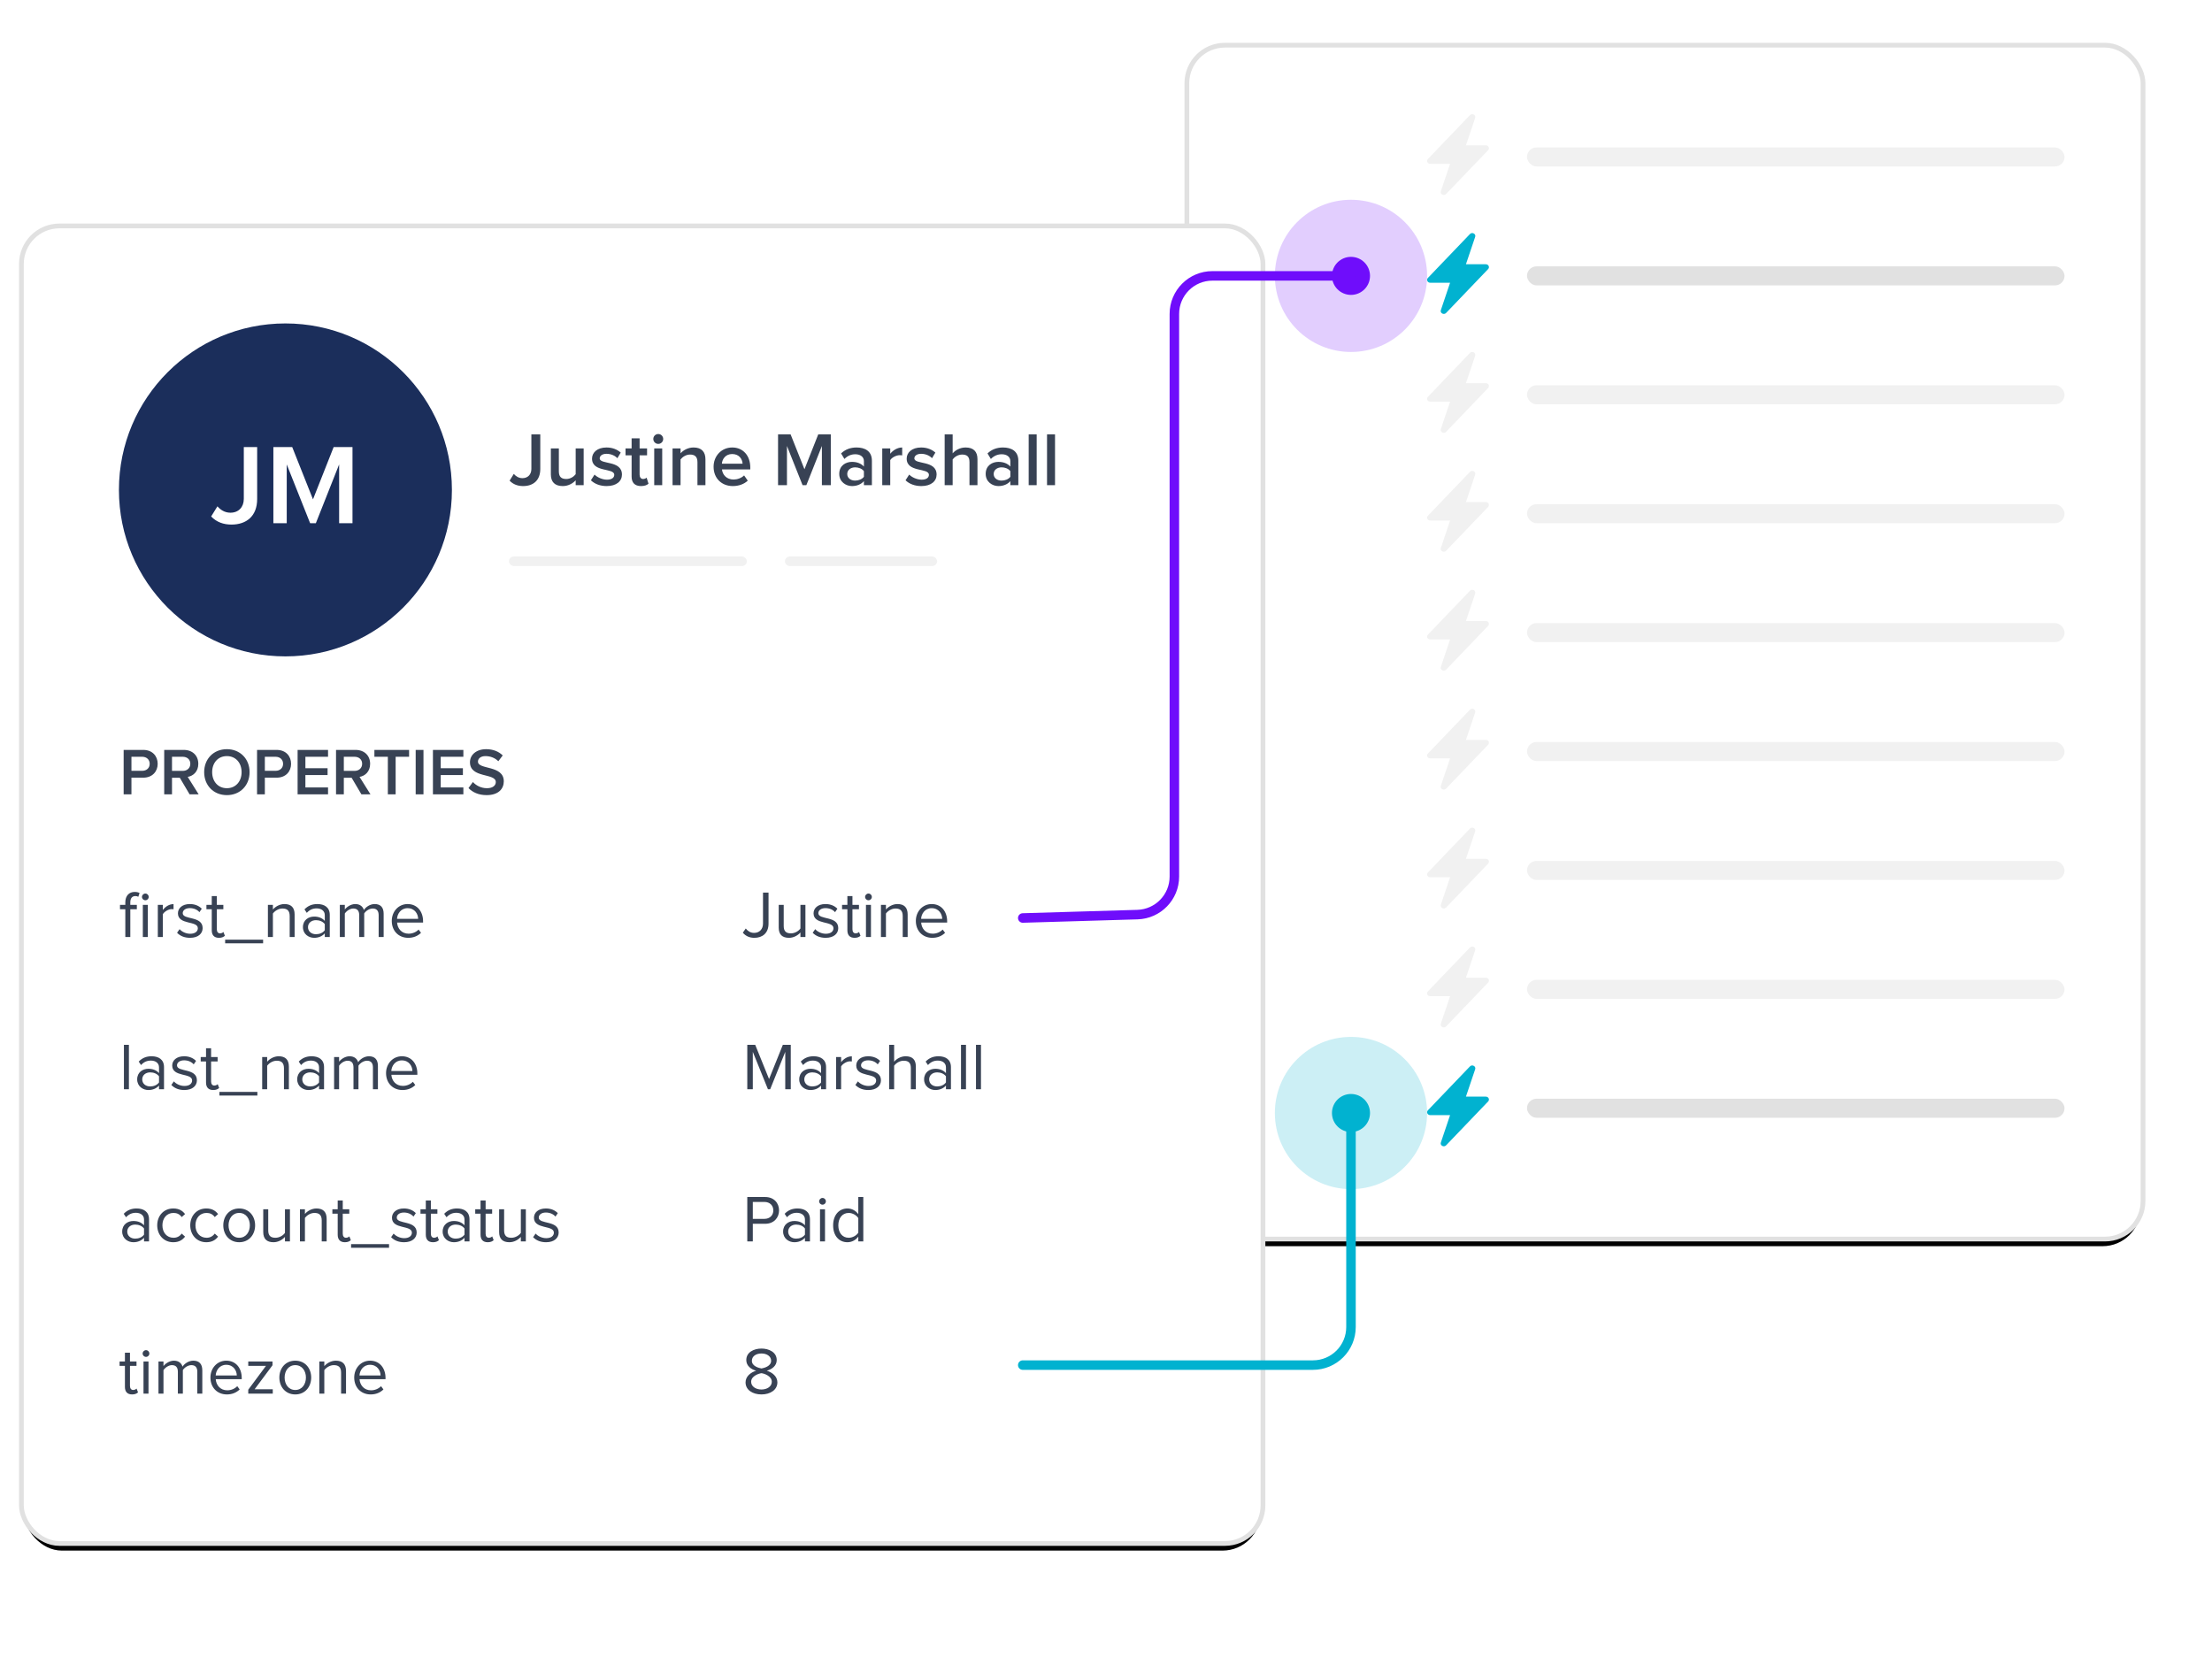 <svg xmlns="http://www.w3.org/2000/svg" xmlns:xlink="http://www.w3.org/1999/xlink" width="465" height="350" viewBox="0 0 465 350">
  <defs>
    <rect id="custom-attributes-b" width="200" height="250" x="0" y="0" rx="8"/>
    <filter id="custom-attributes-a" width="111%" height="108.8%" x="-5.5%" y="-3.6%" filterUnits="objectBoundingBox">
      <feMorphology in="SourceAlpha" operator="dilate" radius="1" result="shadowSpreadOuter1"/>
      <feOffset dy="2" in="shadowSpreadOuter1" result="shadowOffsetOuter1"/>
      <feGaussianBlur in="shadowOffsetOuter1" result="shadowBlurOuter1" stdDeviation="3"/>
      <feComposite in="shadowBlurOuter1" in2="SourceAlpha" operator="out" result="shadowBlurOuter1"/>
      <feColorMatrix in="shadowBlurOuter1" values="0 0 0 0 0.208   0 0 0 0 0.259   0 0 0 0 0.329  0 0 0 0.101 0"/>
    </filter>
    <rect id="custom-attributes-d" width="260" height="276" x="0" y="0" rx="8"/>
    <filter id="custom-attributes-c" width="108.5%" height="108%" x="-4.2%" y="-3.3%" filterUnits="objectBoundingBox">
      <feMorphology in="SourceAlpha" operator="dilate" radius="1" result="shadowSpreadOuter1"/>
      <feOffset dy="2" in="shadowSpreadOuter1" result="shadowOffsetOuter1"/>
      <feGaussianBlur in="shadowOffsetOuter1" result="shadowBlurOuter1" stdDeviation="3"/>
      <feComposite in="shadowBlurOuter1" in2="SourceAlpha" operator="out" result="shadowBlurOuter1"/>
      <feColorMatrix in="shadowBlurOuter1" values="0 0 0 0 0.208   0 0 0 0 0.259   0 0 0 0 0.329  0 0 0 0.101 0"/>
    </filter>
  </defs>
  <g fill="none" fill-rule="evenodd">
    <g transform="translate(250 10)">
      <use fill="#000" filter="url(#custom-attributes-a)" xlink:href="#custom-attributes-b"/>
      <rect width="201" height="251" x="-.5" y="-.5" fill="#FFF" stroke="#E1E1E1" rx="8"/>
      <g transform="translate(50 39)">
        <path fill="#01B2D0" fill-rule="nonzero" d="M12.833,7.57 C13.208,7.179 12.911,6.558 12.349,6.558 L8.164,6.558 L10.109,0.793 C10.319,0.17 9.472,-0.281 9.005,0.206 L0.167,9.43 C-0.208,9.821 0.089,10.442 0.651,10.442 L4.833,10.442 L2.891,16.207 C2.681,16.83 3.528,17.281 3.995,16.794 L12.833,7.57 Z"/>
        <rect width="113" height="4" x="21" y="7" fill="#E1E1E1" rx="2"/>
      </g>
      <g fill="#F1F1F1" transform="translate(50 64)">
        <path fill-rule="nonzero" d="M12.833,7.57 C13.208,7.179 12.911,6.558 12.349,6.558 L8.164,6.558 L10.109,0.793 C10.319,0.17 9.472,-0.281 9.005,0.206 L0.167,9.43 C-0.208,9.821 0.089,10.442 0.651,10.442 L4.833,10.442 L2.891,16.207 C2.681,16.83 3.528,17.281 3.995,16.794 L12.833,7.57 Z"/>
        <rect width="113" height="4" x="21" y="7" rx="2"/>
      </g>
      <g fill="#F1F1F1" transform="translate(50 14)">
        <path fill-rule="nonzero" d="M12.833,7.57 C13.208,7.179 12.911,6.558 12.349,6.558 L8.164,6.558 L10.109,0.793 C10.319,0.17 9.472,-0.281 9.005,0.206 L0.167,9.43 C-0.208,9.821 0.089,10.442 0.651,10.442 L4.833,10.442 L2.891,16.207 C2.681,16.83 3.528,17.281 3.995,16.794 L12.833,7.57 Z"/>
        <rect width="113" height="4" x="21" y="7" rx="2"/>
      </g>
      <g fill="#F1F1F1" transform="translate(50 89)">
        <path fill-rule="nonzero" d="M12.833,7.57 C13.208,7.179 12.911,6.558 12.349,6.558 L8.164,6.558 L10.109,0.793 C10.319,0.17 9.472,-0.281 9.005,0.206 L0.167,9.43 C-0.208,9.821 0.089,10.442 0.651,10.442 L4.833,10.442 L2.891,16.207 C2.681,16.83 3.528,17.281 3.995,16.794 L12.833,7.57 Z"/>
        <rect width="113" height="4" x="21" y="7" rx="2"/>
      </g>
      <g fill="#F1F1F1" transform="translate(50 114)">
        <path fill-rule="nonzero" d="M12.833,7.57 C13.208,7.179 12.911,6.558 12.349,6.558 L8.164,6.558 L10.109,0.793 C10.319,0.17 9.472,-0.281 9.005,0.206 L0.167,9.43 C-0.208,9.821 0.089,10.442 0.651,10.442 L4.833,10.442 L2.891,16.207 C2.681,16.83 3.528,17.281 3.995,16.794 L12.833,7.57 Z"/>
        <rect width="113" height="4" x="21" y="7" rx="2"/>
      </g>
      <g fill="#F1F1F1" transform="translate(50 139)">
        <path fill-rule="nonzero" d="M12.833,7.57 C13.208,7.179 12.911,6.558 12.349,6.558 L8.164,6.558 L10.109,0.793 C10.319,0.17 9.472,-0.281 9.005,0.206 L0.167,9.43 C-0.208,9.821 0.089,10.442 0.651,10.442 L4.833,10.442 L2.891,16.207 C2.681,16.83 3.528,17.281 3.995,16.794 L12.833,7.57 Z"/>
        <rect width="113" height="4" x="21" y="7" rx="2"/>
      </g>
      <g fill="#F1F1F1" transform="translate(50 164)">
        <path fill-rule="nonzero" d="M12.833,7.57 C13.208,7.179 12.911,6.558 12.349,6.558 L8.164,6.558 L10.109,0.793 C10.319,0.17 9.472,-0.281 9.005,0.206 L0.167,9.43 C-0.208,9.821 0.089,10.442 0.651,10.442 L4.833,10.442 L2.891,16.207 C2.681,16.83 3.528,17.281 3.995,16.794 L12.833,7.57 Z"/>
        <rect width="113" height="4" x="21" y="7" rx="2"/>
      </g>
      <g fill="#F1F1F1" transform="translate(50 189)">
        <path fill-rule="nonzero" d="M12.833,7.57 C13.208,7.179 12.911,6.558 12.349,6.558 L8.164,6.558 L10.109,0.793 C10.319,0.17 9.472,-0.281 9.005,0.206 L0.167,9.43 C-0.208,9.821 0.089,10.442 0.651,10.442 L4.833,10.442 L2.891,16.207 C2.681,16.83 3.528,17.281 3.995,16.794 L12.833,7.57 Z"/>
        <rect width="113" height="4" x="21" y="7" rx="2"/>
      </g>
      <g transform="translate(50 214)">
        <path fill="#01B2D0" fill-rule="nonzero" d="M12.833,7.57 C13.208,7.179 12.911,6.558 12.349,6.558 L8.164,6.558 L10.109,0.793 C10.319,0.17 9.472,-0.281 9.005,0.206 L0.167,9.43 C-0.208,9.821 0.089,10.442 0.651,10.442 L4.833,10.442 L2.891,16.207 C2.681,16.83 3.528,17.281 3.995,16.794 L12.833,7.57 Z"/>
        <rect width="113" height="4" x="21" y="7" fill="#E1E1E1" rx="2"/>
      </g>
    </g>
    <g transform="translate(5 48)">
      <use fill="#000" filter="url(#custom-attributes-c)" xlink:href="#custom-attributes-d"/>
      <rect width="261" height="277" x="-.5" y="-.5" fill="#FFF" stroke="#E1E1E1" rx="8"/>
      <g transform="translate(102 39)">
        <path fill="#384254" fill-rule="nonzero" d="M2.976,15.192 C5.04,15.192 6.576,14.04 6.576,11.608 L6.576,4.328 L4.704,4.328 L4.704,11.592 C4.704,12.744 3.968,13.528 2.832,13.528 C2.016,13.528 1.424,13.112 1.008,12.632 L0.128,14.056 C0.896,14.856 1.872,15.192 2.976,15.192 Z M11.296,15.192 C12.512,15.192 13.472,14.584 14.016,13.976 L14.016,15 L15.696,15 L15.696,7.272 L14.016,7.272 L14.016,12.696 C13.632,13.208 12.896,13.704 12.048,13.704 C11.088,13.704 10.48,13.32 10.48,12.12 L10.48,7.272 L8.8,7.272 L8.8,12.744 C8.8,14.312 9.632,15.192 11.296,15.192 Z M20.528,15.192 C22.608,15.192 23.744,14.152 23.744,12.776 C23.744,9.704 19.072,10.728 19.072,9.368 C19.072,8.824 19.616,8.408 20.496,8.408 C21.472,8.408 22.32,8.824 22.784,9.336 L23.488,8.152 C22.8,7.544 21.808,7.08 20.496,7.08 C18.544,7.08 17.456,8.152 17.456,9.416 C17.456,12.392 22.128,11.304 22.128,12.824 C22.128,13.432 21.6,13.848 20.592,13.848 C19.6,13.848 18.528,13.336 17.984,12.776 L17.216,13.976 C18.016,14.76 19.2,15.192 20.528,15.192 Z M27.76,15.192 C28.528,15.192 29.024,14.968 29.328,14.696 L28.928,13.416 C28.8,13.56 28.512,13.704 28.192,13.704 C27.712,13.704 27.456,13.304 27.456,12.776 L27.456,8.728 L29.024,8.728 L29.024,7.272 L27.456,7.272 L27.456,5.16 L25.776,5.16 L25.776,7.272 L24.496,7.272 L24.496,8.728 L25.776,8.728 L25.776,13.192 C25.776,14.488 26.448,15.192 27.76,15.192 Z M31.376,6.328 C31.952,6.328 32.416,5.864 32.416,5.288 C32.416,4.712 31.952,4.248 31.376,4.248 C30.8,4.248 30.336,4.712 30.336,5.288 C30.336,5.864 30.8,6.328 31.376,6.328 Z M32.208,15 L32.208,7.272 L30.528,7.272 L30.528,15 L32.208,15 Z M36.064,15 L36.064,9.592 C36.464,9.08 37.2,8.568 38.048,8.568 C38.992,8.568 39.616,8.952 39.616,10.168 L39.616,15 L41.296,15 L41.296,9.56 C41.296,7.976 40.464,7.08 38.8,7.08 C37.584,7.08 36.576,7.704 36.064,8.312 L36.064,7.272 L34.384,7.272 L34.384,15 L36.064,15 Z M47.056,15.192 C48.272,15.192 49.408,14.792 50.192,14.056 L49.424,12.952 C48.864,13.512 47.984,13.816 47.216,13.816 C45.76,13.816 44.896,12.84 44.768,11.688 L50.72,11.688 L50.72,11.272 C50.72,8.84 49.248,7.08 46.928,7.08 C44.64,7.08 43.008,8.888 43.008,11.128 C43.008,13.576 44.72,15.192 47.056,15.192 Z M49.104,10.488 L44.752,10.488 C44.816,9.56 45.488,8.456 46.912,8.456 C48.432,8.456 49.056,9.576 49.104,10.488 Z M58.432,15 L58.432,6.76 L61.712,15 L62.512,15 L65.776,6.76 L65.776,15 L67.648,15 L67.648,4.328 L65.008,4.328 L62.112,11.656 L59.2,4.328 L56.56,4.328 L56.56,15 L58.432,15 Z M72.096,15.192 C73.12,15.192 74.032,14.824 74.608,14.152 L74.608,15 L76.288,15 L76.288,9.864 C76.288,7.8 74.784,7.08 73.056,7.08 C71.824,7.08 70.704,7.464 69.808,8.328 L70.512,9.496 C71.168,8.824 71.936,8.504 72.8,8.504 C73.856,8.504 74.608,9.048 74.608,9.944 L74.608,11.096 C74.032,10.44 73.152,10.104 72.096,10.104 C70.832,10.104 69.424,10.84 69.424,12.632 C69.424,14.328 70.848,15.192 72.096,15.192 Z M72.768,14.04 C71.824,14.04 71.104,13.496 71.104,12.648 C71.104,11.816 71.824,11.256 72.768,11.256 C73.488,11.256 74.208,11.528 74.608,12.056 L74.608,13.24 C74.208,13.768 73.488,14.04 72.768,14.04 Z M80.144,15 L80.144,9.736 C80.48,9.176 81.424,8.696 82.144,8.696 C82.352,8.696 82.512,8.712 82.656,8.744 L82.656,7.08 C81.664,7.08 80.736,7.656 80.144,8.392 L80.144,7.272 L78.464,7.272 L78.464,15 L80.144,15 Z M86.672,15.192 C88.752,15.192 89.888,14.152 89.888,12.776 C89.888,9.704 85.216,10.728 85.216,9.368 C85.216,8.824 85.76,8.408 86.64,8.408 C87.616,8.408 88.464,8.824 88.928,9.336 L89.632,8.152 C88.944,7.544 87.952,7.08 86.64,7.08 C84.688,7.08 83.6,8.152 83.6,9.416 C83.6,12.392 88.272,11.304 88.272,12.824 C88.272,13.432 87.744,13.848 86.736,13.848 C85.744,13.848 84.672,13.336 84.128,12.776 L83.36,13.976 C84.16,14.76 85.344,15.192 86.672,15.192 Z M93.264,15 L93.264,9.592 C93.648,9.08 94.384,8.568 95.248,8.568 C96.192,8.568 96.8,8.92 96.8,10.136 L96.8,15 L98.48,15 L98.48,9.528 C98.48,7.944 97.648,7.08 95.984,7.08 C94.768,7.08 93.776,7.704 93.264,8.312 L93.264,4.328 L91.584,4.328 L91.584,15 L93.264,15 Z M102.88,15.192 C103.904,15.192 104.816,14.824 105.392,14.152 L105.392,15 L107.072,15 L107.072,9.864 C107.072,7.8 105.568,7.08 103.84,7.08 C102.608,7.08 101.488,7.464 100.592,8.328 L101.296,9.496 C101.952,8.824 102.72,8.504 103.584,8.504 C104.64,8.504 105.392,9.048 105.392,9.944 L105.392,11.096 C104.816,10.44 103.936,10.104 102.88,10.104 C101.616,10.104 100.208,10.84 100.208,12.632 C100.208,14.328 101.632,15.192 102.88,15.192 Z M103.552,14.04 C102.608,14.04 101.888,13.496 101.888,12.648 C101.888,11.816 102.608,11.256 103.552,11.256 C104.272,11.256 104.992,11.528 105.392,12.056 L105.392,13.24 C104.992,13.768 104.272,14.04 103.552,14.04 Z M110.928,15 L110.928,4.328 L109.248,4.328 L109.248,15 L110.928,15 Z M114.784,15 L114.784,4.328 L113.104,4.328 L113.104,15 L114.784,15 Z"/>
        <rect width="50" height="2" y="30" fill="#F1F1F1" rx="1"/>
        <rect width="32" height="2" x="58" y="30" fill="#F1F1F1" rx="1"/>
      </g>
      <path fill="#384254" fill-rule="nonzero" d="M22.394 149L22.394 143.162 23.766 143.162 23.766 142.238 22.394 142.238 22.394 141.72C22.394 140.852 22.772 140.39 23.472 140.39 23.724 140.39 23.906 140.446 24.074 140.544L24.34 139.746C24.06 139.592 23.71 139.522 23.304 139.522 22.142 139.522 21.344 140.32 21.344 141.72L21.344 142.238 20.224 142.238 20.224 143.162 21.344 143.162 21.344 149 22.394 149zM25.558 141.272C25.95 141.272 26.258 140.964 26.258 140.572 26.258 140.18 25.95 139.858 25.558 139.858 25.166 139.858 24.844 140.18 24.844 140.572 24.844 140.964 25.166 141.272 25.558 141.272zM26.076 149L26.076 142.238 25.026 142.238 25.026 149 26.076 149zM29.226 149L29.226 144.212C29.534 143.666 30.416 143.134 31.074 143.134 31.228 143.134 31.354 143.148 31.48 143.162L31.48 142.084C30.556 142.084 29.772 142.616 29.226 143.316L29.226 142.238 28.176 142.238 28.176 149 29.226 149zM34.952 149.168C36.688 149.168 37.598 148.258 37.598 147.124 37.598 144.492 33.412 145.458 33.412 143.988 33.412 143.386 33.986 142.924 34.91 142.924 35.792 142.924 36.52 143.288 36.926 143.778L37.416 143.05C36.884 142.504 36.072 142.07 34.91 142.07 33.3 142.07 32.404 142.952 32.404 144.016 32.404 146.522 36.59 145.514 36.59 147.152 36.59 147.824 36.016 148.314 34.98 148.314 34.056 148.314 33.202 147.866 32.754 147.348L32.222 148.104C32.908 148.818 33.832 149.168 34.952 149.168zM41.028 149.168C41.63 149.168 42.008 148.986 42.274 148.734L41.966 147.936C41.826 148.09 41.56 148.23 41.252 148.23 40.804 148.23 40.58 147.866 40.58 147.362L40.58 143.162 41.952 143.162 41.952 142.238 40.58 142.238 40.58 140.39 39.516 140.39 39.516 142.238 38.396 142.238 38.396 143.162 39.516 143.162 39.516 147.586C39.516 148.594 40.02 149.168 41.028 149.168zM50.31 150.33L50.31 149.56 42.33 149.56 42.33 150.33 50.31 150.33zM52.368 149L52.368 144.058C52.774 143.512 53.544 143.008 54.37 143.008 55.28 143.008 55.896 143.372 55.896 144.576L55.896 149 56.932 149 56.932 144.254C56.932 142.784 56.19 142.07 54.79 142.07 53.768 142.07 52.844 142.644 52.368 143.218L52.368 142.238 51.318 142.238 51.318 149 52.368 149zM61.034 149.168C61.944 149.168 62.728 148.846 63.274 148.23L63.274 149 64.324 149 64.324 144.352C64.324 142.714 63.148 142.07 61.706 142.07 60.6 142.07 59.732 142.434 59.004 143.19L59.494 143.918C60.096 143.26 60.754 142.98 61.566 142.98 62.546 142.98 63.274 143.498 63.274 144.394L63.274 145.612C62.728 144.996 61.958 144.702 61.034 144.702 59.886 144.702 58.682 145.402 58.682 146.928 58.682 148.398 59.9 149.168 61.034 149.168zM61.426 148.412C60.432 148.412 59.746 147.796 59.746 146.928 59.746 146.074 60.432 145.458 61.426 145.458 62.154 145.458 62.868 145.738 63.274 146.284L63.274 147.572C62.868 148.132 62.154 148.412 61.426 148.412zM67.488 149L67.488 144.058C67.852 143.512 68.58 143.008 69.266 143.008 70.162 143.008 70.512 143.554 70.512 144.408L70.512 149 71.562 149 71.562 144.044C71.912 143.498 72.654 143.008 73.354 143.008 74.236 143.008 74.6 143.554 74.6 144.408L74.6 149 75.65 149 75.65 144.114C75.65 142.756 74.992 142.07 73.76 142.07 72.78 142.07 71.87 142.714 71.492 143.33 71.296 142.63 70.708 142.07 69.686 142.07 68.678 142.07 67.782 142.784 67.488 143.218L67.488 142.238 66.438 142.238 66.438 149 67.488 149zM80.816 149.168C81.908 149.168 82.818 148.79 83.504 148.118L83 147.432C82.454 147.992 81.684 148.3 80.9 148.3 79.444 148.3 78.562 147.236 78.478 145.962L83.938 145.962 83.938 145.696C83.938 143.666 82.734 142.07 80.69 142.07 78.758 142.07 77.358 143.652 77.358 145.612 77.358 147.726 78.8 149.168 80.816 149.168zM82.902 145.178L78.464 145.178C78.52 144.156 79.234 142.938 80.676 142.938 82.216 142.938 82.888 144.184 82.902 145.178zM22.632 119L22.632 115.5 25.11 115.5C27.056 115.5 28.148 114.17 28.148 112.588 28.148 110.992 27.07 109.662 25.11 109.662L20.994 109.662 20.994 119 22.632 119zM24.886 114.058L22.632 114.058 22.632 111.104 24.886 111.104C25.81 111.104 26.468 111.692 26.468 112.588 26.468 113.47 25.81 114.058 24.886 114.058zM31.158 119L31.158 115.514 32.796 115.514 34.854 119 36.758 119 34.462 115.332C35.596 115.15 36.688 114.24 36.688 112.588 36.688 110.852 35.47 109.662 33.622 109.662L29.52 109.662 29.52 119 31.158 119zM33.412 114.072L31.158 114.072 31.158 111.104 33.412 111.104C34.336 111.104 35.008 111.678 35.008 112.574 35.008 113.484 34.336 114.072 33.412 114.072zM42.694 119.168C45.48 119.168 47.468 117.124 47.468 114.338 47.468 111.552 45.48 109.508 42.694 109.508 39.894 109.508 37.92 111.552 37.92 114.338 37.92 117.124 39.894 119.168 42.694 119.168zM42.694 117.712C40.804 117.712 39.6 116.256 39.6 114.338 39.6 112.406 40.804 110.964 42.694 110.964 44.57 110.964 45.788 112.406 45.788 114.338 45.788 116.256 44.57 117.712 42.694 117.712zM50.674 119L50.674 115.5 53.152 115.5C55.098 115.5 56.19 114.17 56.19 112.588 56.19 110.992 55.112 109.662 53.152 109.662L49.036 109.662 49.036 119 50.674 119zM52.928 114.058L50.674 114.058 50.674 111.104 52.928 111.104C53.852 111.104 54.51 111.692 54.51 112.588 54.51 113.47 53.852 114.058 52.928 114.058zM63.96 119L63.96 117.558 59.2 117.558 59.2 114.954 63.862 114.954 63.862 113.512 59.2 113.512 59.2 111.104 63.96 111.104 63.96 109.662 57.562 109.662 57.562 119 63.96 119zM67.278 119L67.278 115.514 68.916 115.514 70.974 119 72.878 119 70.582 115.332C71.716 115.15 72.808 114.24 72.808 112.588 72.808 110.852 71.59 109.662 69.742 109.662L65.64 109.662 65.64 119 67.278 119zM69.532 114.072L67.278 114.072 67.278 111.104 69.532 111.104C70.456 111.104 71.128 111.678 71.128 112.574 71.128 113.484 70.456 114.072 69.532 114.072zM78.17 119L78.17 111.104 80.998 111.104 80.998 109.662 73.704 109.662 73.704 111.104 76.532 111.104 76.532 119 78.17 119zM84.022 119L84.022 109.662 82.384 109.662 82.384 119 84.022 119zM92.408 119L92.408 117.558 87.648 117.558 87.648 114.954 92.31 114.954 92.31 113.512 87.648 113.512 87.648 111.104 92.408 111.104 92.408 109.662 86.01 109.662 86.01 119 92.408 119zM97.294 119.168C99.8 119.168 100.906 117.824 100.906 116.27 100.906 112.798 95.474 113.876 95.474 112.126 95.474 111.44 96.09 110.964 97.042 110.964 98.022 110.964 99.016 111.3 99.758 112.042L100.682 110.824C99.828 109.984 98.638 109.508 97.196 109.508 95.138 109.508 93.794 110.698 93.794 112.252 93.794 115.682 99.226 114.464 99.226 116.424 99.226 117.054 98.708 117.712 97.364 117.712 96.062 117.712 95.04 117.096 94.41 116.41L93.486 117.684C94.326 118.552 95.572 119.168 97.294 119.168zM22.1 181L22.1 171.662 21.05 171.662 21.05 181 22.1 181zM26.188 181.168C27.098 181.168 27.882 180.846 28.428 180.23L28.428 181 29.478 181 29.478 176.352C29.478 174.714 28.302 174.07 26.86 174.07 25.754 174.07 24.886 174.434 24.158 175.19L24.648 175.918C25.25 175.26 25.908 174.98 26.72 174.98 27.7 174.98 28.428 175.498 28.428 176.394L28.428 177.612C27.882 176.996 27.112 176.702 26.188 176.702 25.04 176.702 23.836 177.402 23.836 178.928 23.836 180.398 25.054 181.168 26.188 181.168zM26.58 180.412C25.586 180.412 24.9 179.796 24.9 178.928 24.9 178.074 25.586 177.458 26.58 177.458 27.308 177.458 28.022 177.738 28.428 178.284L28.428 179.572C28.022 180.132 27.308 180.412 26.58 180.412zM33.748 181.168C35.484 181.168 36.394 180.258 36.394 179.124 36.394 176.492 32.208 177.458 32.208 175.988 32.208 175.386 32.782 174.924 33.706 174.924 34.588 174.924 35.316 175.288 35.722 175.778L36.212 175.05C35.68 174.504 34.868 174.07 33.706 174.07 32.096 174.07 31.2 174.952 31.2 176.016 31.2 178.522 35.386 177.514 35.386 179.152 35.386 179.824 34.812 180.314 33.776 180.314 32.852 180.314 31.998 179.866 31.55 179.348L31.018 180.104C31.704 180.818 32.628 181.168 33.748 181.168zM39.824 181.168C40.426 181.168 40.804 180.986 41.07 180.734L40.762 179.936C40.622 180.09 40.356 180.23 40.048 180.23 39.6 180.23 39.376 179.866 39.376 179.362L39.376 175.162 40.748 175.162 40.748 174.238 39.376 174.238 39.376 172.39 38.312 172.39 38.312 174.238 37.192 174.238 37.192 175.162 38.312 175.162 38.312 179.586C38.312 180.594 38.816 181.168 39.824 181.168zM49.106 182.33L49.106 181.56 41.126 181.56 41.126 182.33 49.106 182.33zM51.164 181L51.164 176.058C51.57 175.512 52.34 175.008 53.166 175.008 54.076 175.008 54.692 175.372 54.692 176.576L54.692 181 55.728 181 55.728 176.254C55.728 174.784 54.986 174.07 53.586 174.07 52.564 174.07 51.64 174.644 51.164 175.218L51.164 174.238 50.114 174.238 50.114 181 51.164 181zM59.83 181.168C60.74 181.168 61.524 180.846 62.07 180.23L62.07 181 63.12 181 63.12 176.352C63.12 174.714 61.944 174.07 60.502 174.07 59.396 174.07 58.528 174.434 57.8 175.19L58.29 175.918C58.892 175.26 59.55 174.98 60.362 174.98 61.342 174.98 62.07 175.498 62.07 176.394L62.07 177.612C61.524 176.996 60.754 176.702 59.83 176.702 58.682 176.702 57.478 177.402 57.478 178.928 57.478 180.398 58.696 181.168 59.83 181.168zM60.222 180.412C59.228 180.412 58.542 179.796 58.542 178.928 58.542 178.074 59.228 177.458 60.222 177.458 60.95 177.458 61.664 177.738 62.07 178.284L62.07 179.572C61.664 180.132 60.95 180.412 60.222 180.412zM66.284 181L66.284 176.058C66.648 175.512 67.376 175.008 68.062 175.008 68.958 175.008 69.308 175.554 69.308 176.408L69.308 181 70.358 181 70.358 176.044C70.708 175.498 71.45 175.008 72.15 175.008 73.032 175.008 73.396 175.554 73.396 176.408L73.396 181 74.446 181 74.446 176.114C74.446 174.756 73.788 174.07 72.556 174.07 71.576 174.07 70.666 174.714 70.288 175.33 70.092 174.63 69.504 174.07 68.482 174.07 67.474 174.07 66.578 174.784 66.284 175.218L66.284 174.238 65.234 174.238 65.234 181 66.284 181zM79.612 181.168C80.704 181.168 81.614 180.79 82.3 180.118L81.796 179.432C81.25 179.992 80.48 180.3 79.696 180.3 78.24 180.3 77.358 179.236 77.274 177.962L82.734 177.962 82.734 177.696C82.734 175.666 81.53 174.07 79.486 174.07 77.554 174.07 76.154 175.652 76.154 177.612 76.154 179.726 77.596 181.168 79.612 181.168zM81.698 177.178L77.26 177.178C77.316 176.156 78.03 174.938 79.472 174.938 81.012 174.938 81.684 176.184 81.698 177.178zM23.038 213.168C23.948 213.168 24.732 212.846 25.278 212.23L25.278 213 26.328 213 26.328 208.352C26.328 206.714 25.152 206.07 23.71 206.07 22.604 206.07 21.736 206.434 21.008 207.19L21.498 207.918C22.1 207.26 22.758 206.98 23.57 206.98 24.55 206.98 25.278 207.498 25.278 208.394L25.278 209.612C24.732 208.996 23.962 208.702 23.038 208.702 21.89 208.702 20.686 209.402 20.686 210.928 20.686 212.398 21.904 213.168 23.038 213.168zM23.43 212.412C22.436 212.412 21.75 211.796 21.75 210.928 21.75 210.074 22.436 209.458 23.43 209.458 24.158 209.458 24.872 209.738 25.278 210.284L25.278 211.572C24.872 212.132 24.158 212.412 23.43 212.412zM31.424 213.168C32.656 213.168 33.384 212.664 33.902 211.992L33.202 211.348C32.754 211.95 32.18 212.23 31.48 212.23 30.052 212.23 29.142 211.11 29.142 209.612 29.142 208.114 30.052 207.008 31.48 207.008 32.18 207.008 32.754 207.26 33.202 207.876L33.902 207.246C33.384 206.574 32.656 206.07 31.424 206.07 29.408 206.07 28.05 207.61 28.05 209.612 28.05 211.614 29.408 213.168 31.424 213.168zM38.368 213.168C39.6 213.168 40.328 212.664 40.846 211.992L40.146 211.348C39.698 211.95 39.124 212.23 38.424 212.23 36.996 212.23 36.086 211.11 36.086 209.612 36.086 208.114 36.996 207.008 38.424 207.008 39.124 207.008 39.698 207.26 40.146 207.876L40.846 207.246C40.328 206.574 39.6 206.07 38.368 206.07 36.352 206.07 34.994 207.61 34.994 209.612 34.994 211.614 36.352 213.168 38.368 213.168zM45.284 213.168C47.342 213.168 48.63 211.572 48.63 209.612 48.63 207.652 47.342 206.07 45.284 206.07 43.226 206.07 41.938 207.652 41.938 209.612 41.938 211.572 43.226 213.168 45.284 213.168zM45.284 212.23C43.842 212.23 43.044 210.998 43.044 209.612 43.044 208.24 43.842 207.008 45.284 207.008 46.726 207.008 47.524 208.24 47.524 209.612 47.524 210.998 46.726 212.23 45.284 212.23zM52.494 213.168C53.502 213.168 54.384 212.636 54.902 212.048L54.902 213 55.952 213 55.952 206.238 54.902 206.238 54.902 211.208C54.51 211.754 53.726 212.23 52.914 212.23 51.99 212.23 51.388 211.88 51.388 210.69L51.388 206.238 50.338 206.238 50.338 211.012C50.338 212.468 51.08 213.168 52.494 213.168zM59.102 213L59.102 208.058C59.508 207.512 60.278 207.008 61.104 207.008 62.014 207.008 62.63 207.372 62.63 208.576L62.63 213 63.666 213 63.666 208.254C63.666 206.784 62.924 206.07 61.524 206.07 60.502 206.07 59.578 206.644 59.102 207.218L59.102 206.238 58.052 206.238 58.052 213 59.102 213zM67.502 213.168C68.104 213.168 68.482 212.986 68.748 212.734L68.44 211.936C68.3 212.09 68.034 212.23 67.726 212.23 67.278 212.23 67.054 211.866 67.054 211.362L67.054 207.162 68.426 207.162 68.426 206.238 67.054 206.238 67.054 204.39 65.99 204.39 65.99 206.238 64.87 206.238 64.87 207.162 65.99 207.162 65.99 211.586C65.99 212.594 66.494 213.168 67.502 213.168zM76.784 214.33L76.784 213.56 68.804 213.56 68.804 214.33 76.784 214.33zM79.948 213.168C81.684 213.168 82.594 212.258 82.594 211.124 82.594 208.492 78.408 209.458 78.408 207.988 78.408 207.386 78.982 206.924 79.906 206.924 80.788 206.924 81.516 207.288 81.922 207.778L82.412 207.05C81.88 206.504 81.068 206.07 79.906 206.07 78.296 206.07 77.4 206.952 77.4 208.016 77.4 210.522 81.586 209.514 81.586 211.152 81.586 211.824 81.012 212.314 79.976 212.314 79.052 212.314 78.198 211.866 77.75 211.348L77.218 212.104C77.904 212.818 78.828 213.168 79.948 213.168zM86.024 213.168C86.626 213.168 87.004 212.986 87.27 212.734L86.962 211.936C86.822 212.09 86.556 212.23 86.248 212.23 85.8 212.23 85.576 211.866 85.576 211.362L85.576 207.162 86.948 207.162 86.948 206.238 85.576 206.238 85.576 204.39 84.512 204.39 84.512 206.238 83.392 206.238 83.392 207.162 84.512 207.162 84.512 211.586C84.512 212.594 85.016 213.168 86.024 213.168zM90.406 213.168C91.316 213.168 92.1 212.846 92.646 212.23L92.646 213 93.696 213 93.696 208.352C93.696 206.714 92.52 206.07 91.078 206.07 89.972 206.07 89.104 206.434 88.376 207.19L88.866 207.918C89.468 207.26 90.126 206.98 90.938 206.98 91.918 206.98 92.646 207.498 92.646 208.394L92.646 209.612C92.1 208.996 91.33 208.702 90.406 208.702 89.258 208.702 88.054 209.402 88.054 210.928 88.054 212.398 89.272 213.168 90.406 213.168zM90.798 212.412C89.804 212.412 89.118 211.796 89.118 210.928 89.118 210.074 89.804 209.458 90.798 209.458 91.526 209.458 92.24 209.738 92.646 210.284L92.646 211.572C92.24 212.132 91.526 212.412 90.798 212.412zM97.532 213.168C98.134 213.168 98.512 212.986 98.778 212.734L98.47 211.936C98.33 212.09 98.064 212.23 97.756 212.23 97.308 212.23 97.084 211.866 97.084 211.362L97.084 207.162 98.456 207.162 98.456 206.238 97.084 206.238 97.084 204.39 96.02 204.39 96.02 206.238 94.9 206.238 94.9 207.162 96.02 207.162 96.02 211.586C96.02 212.594 96.524 213.168 97.532 213.168zM102.082 213.168C103.09 213.168 103.972 212.636 104.49 212.048L104.49 213 105.54 213 105.54 206.238 104.49 206.238 104.49 211.208C104.098 211.754 103.314 212.23 102.502 212.23 101.578 212.23 100.976 211.88 100.976 210.69L100.976 206.238 99.926 206.238 99.926 211.012C99.926 212.468 100.668 213.168 102.082 213.168zM109.796 213.168C111.532 213.168 112.442 212.258 112.442 211.124 112.442 208.492 108.256 209.458 108.256 207.988 108.256 207.386 108.83 206.924 109.754 206.924 110.636 206.924 111.364 207.288 111.77 207.778L112.26 207.05C111.728 206.504 110.916 206.07 109.754 206.07 108.144 206.07 107.248 206.952 107.248 208.016 107.248 210.522 111.434 209.514 111.434 211.152 111.434 211.824 110.86 212.314 109.824 212.314 108.9 212.314 108.046 211.866 107.598 211.348L107.066 212.104C107.752 212.818 108.676 213.168 109.796 213.168zM22.772 245.168C23.374 245.168 23.752 244.986 24.018 244.734L23.71 243.936C23.57 244.09 23.304 244.23 22.996 244.23 22.548 244.23 22.324 243.866 22.324 243.362L22.324 239.162 23.696 239.162 23.696 238.238 22.324 238.238 22.324 236.39 21.26 236.39 21.26 238.238 20.14 238.238 20.14 239.162 21.26 239.162 21.26 243.586C21.26 244.594 21.764 245.168 22.772 245.168zM25.698 237.272C26.09 237.272 26.398 236.964 26.398 236.572 26.398 236.18 26.09 235.858 25.698 235.858 25.306 235.858 24.984 236.18 24.984 236.572 24.984 236.964 25.306 237.272 25.698 237.272zM26.216 245L26.216 238.238 25.166 238.238 25.166 245 26.216 245zM29.366 245L29.366 240.058C29.73 239.512 30.458 239.008 31.144 239.008 32.04 239.008 32.39 239.554 32.39 240.408L32.39 245 33.44 245 33.44 240.044C33.79 239.498 34.532 239.008 35.232 239.008 36.114 239.008 36.478 239.554 36.478 240.408L36.478 245 37.528 245 37.528 240.114C37.528 238.756 36.87 238.07 35.638 238.07 34.658 238.07 33.748 238.714 33.37 239.33 33.174 238.63 32.586 238.07 31.564 238.07 30.556 238.07 29.66 238.784 29.366 239.218L29.366 238.238 28.316 238.238 28.316 245 29.366 245zM42.694 245.168C43.786 245.168 44.696 244.79 45.382 244.118L44.878 243.432C44.332 243.992 43.562 244.3 42.778 244.3 41.322 244.3 40.44 243.236 40.356 241.962L45.816 241.962 45.816 241.696C45.816 239.666 44.612 238.07 42.568 238.07 40.636 238.07 39.236 239.652 39.236 241.612 39.236 243.726 40.678 245.168 42.694 245.168zM44.78 241.178L40.342 241.178C40.398 240.156 41.112 238.938 42.554 238.938 44.094 238.938 44.766 240.184 44.78 241.178zM52.34 245L52.34 244.076 48.532 244.076 52.284 239.036 52.284 238.238 47.188 238.238 47.188 239.162 50.912 239.162 47.188 244.174 47.188 245 52.34 245zM57.072 245.168C59.13 245.168 60.418 243.572 60.418 241.612 60.418 239.652 59.13 238.07 57.072 238.07 55.014 238.07 53.726 239.652 53.726 241.612 53.726 243.572 55.014 245.168 57.072 245.168zM57.072 244.23C55.63 244.23 54.832 242.998 54.832 241.612 54.832 240.24 55.63 239.008 57.072 239.008 58.514 239.008 59.312 240.24 59.312 241.612 59.312 242.998 58.514 244.23 57.072 244.23zM63.176 245L63.176 240.058C63.582 239.512 64.352 239.008 65.178 239.008 66.088 239.008 66.704 239.372 66.704 240.576L66.704 245 67.74 245 67.74 240.254C67.74 238.784 66.998 238.07 65.598 238.07 64.576 238.07 63.652 238.644 63.176 239.218L63.176 238.238 62.126 238.238 62.126 245 63.176 245zM72.92 245.168C74.012 245.168 74.922 244.79 75.608 244.118L75.104 243.432C74.558 243.992 73.788 244.3 73.004 244.3 71.548 244.3 70.666 243.236 70.582 241.962L76.042 241.962 76.042 241.696C76.042 239.666 74.838 238.07 72.794 238.07 70.862 238.07 69.462 239.652 69.462 241.612 69.462 243.726 70.904 245.168 72.92 245.168zM75.006 241.178L70.568 241.178C70.624 240.156 71.338 238.938 72.78 238.938 74.32 238.938 74.992 240.184 75.006 241.178zM153.59 149.168C155.256 149.168 156.558 148.202 156.558 146.186L156.558 139.662 155.396 139.662 155.396 146.172C155.396 147.334 154.668 148.132 153.52 148.132 152.708 148.132 152.162 147.698 151.77 147.208L151.154 148.09C151.798 148.846 152.61 149.168 153.59 149.168zM160.856 149.168C161.864 149.168 162.746 148.636 163.264 148.048L163.264 149 164.314 149 164.314 142.238 163.264 142.238 163.264 147.208C162.872 147.754 162.088 148.23 161.276 148.23 160.352 148.23 159.75 147.88 159.75 146.69L159.75 142.238 158.7 142.238 158.7 147.012C158.7 148.468 159.442 149.168 160.856 149.168zM168.57 149.168C170.306 149.168 171.216 148.258 171.216 147.124 171.216 144.492 167.03 145.458 167.03 143.988 167.03 143.386 167.604 142.924 168.528 142.924 169.41 142.924 170.138 143.288 170.544 143.778L171.034 143.05C170.502 142.504 169.69 142.07 168.528 142.07 166.918 142.07 166.022 142.952 166.022 144.016 166.022 146.522 170.208 145.514 170.208 147.152 170.208 147.824 169.634 148.314 168.598 148.314 167.674 148.314 166.82 147.866 166.372 147.348L165.84 148.104C166.526 148.818 167.45 149.168 168.57 149.168zM174.646 149.168C175.248 149.168 175.626 148.986 175.892 148.734L175.584 147.936C175.444 148.09 175.178 148.23 174.87 148.23 174.422 148.23 174.198 147.866 174.198 147.362L174.198 143.162 175.57 143.162 175.57 142.238 174.198 142.238 174.198 140.39 173.134 140.39 173.134 142.238 172.014 142.238 172.014 143.162 173.134 143.162 173.134 147.586C173.134 148.594 173.638 149.168 174.646 149.168zM177.572 141.272C177.964 141.272 178.272 140.964 178.272 140.572 178.272 140.18 177.964 139.858 177.572 139.858 177.18 139.858 176.858 140.18 176.858 140.572 176.858 140.964 177.18 141.272 177.572 141.272zM178.09 149L178.09 142.238 177.04 142.238 177.04 149 178.09 149zM181.24 149L181.24 144.058C181.646 143.512 182.416 143.008 183.242 143.008 184.152 143.008 184.768 143.372 184.768 144.576L184.768 149 185.804 149 185.804 144.254C185.804 142.784 185.062 142.07 183.662 142.07 182.64 142.07 181.716 142.644 181.24 143.218L181.24 142.238 180.19 142.238 180.19 149 181.24 149zM190.984 149.168C192.076 149.168 192.986 148.79 193.672 148.118L193.168 147.432C192.622 147.992 191.852 148.3 191.068 148.3 189.612 148.3 188.73 147.236 188.646 145.962L194.106 145.962 194.106 145.696C194.106 143.666 192.902 142.07 190.858 142.07 188.926 142.07 187.526 143.652 187.526 145.612 187.526 147.726 188.968 149.168 190.984 149.168zM193.07 145.178L188.632 145.178C188.688 144.156 189.402 142.938 190.844 142.938 192.384 142.938 193.056 144.184 193.07 145.178zM153.254 181L153.254 173.146 156.432 181 156.908 181 160.072 173.146 160.072 181 161.234 181 161.234 171.662 159.568 171.662 156.67 178.858 153.758 171.662 152.092 171.662 152.092 181 153.254 181zM165.364 181.168C166.274 181.168 167.058 180.846 167.604 180.23L167.604 181 168.654 181 168.654 176.352C168.654 174.714 167.478 174.07 166.036 174.07 164.93 174.07 164.062 174.434 163.334 175.19L163.824 175.918C164.426 175.26 165.084 174.98 165.896 174.98 166.876 174.98 167.604 175.498 167.604 176.394L167.604 177.612C167.058 176.996 166.288 176.702 165.364 176.702 164.216 176.702 163.012 177.402 163.012 178.928 163.012 180.398 164.23 181.168 165.364 181.168zM165.756 180.412C164.762 180.412 164.076 179.796 164.076 178.928 164.076 178.074 164.762 177.458 165.756 177.458 166.484 177.458 167.198 177.738 167.604 178.284L167.604 179.572C167.198 180.132 166.484 180.412 165.756 180.412zM171.818 181L171.818 176.212C172.126 175.666 173.008 175.134 173.666 175.134 173.82 175.134 173.946 175.148 174.072 175.162L174.072 174.084C173.148 174.084 172.364 174.616 171.818 175.316L171.818 174.238 170.768 174.238 170.768 181 171.818 181zM177.544 181.168C179.28 181.168 180.19 180.258 180.19 179.124 180.19 176.492 176.004 177.458 176.004 175.988 176.004 175.386 176.578 174.924 177.502 174.924 178.384 174.924 179.112 175.288 179.518 175.778L180.008 175.05C179.476 174.504 178.664 174.07 177.502 174.07 175.892 174.07 174.996 174.952 174.996 176.016 174.996 178.522 179.182 177.514 179.182 179.152 179.182 179.824 178.608 180.314 177.572 180.314 176.648 180.314 175.794 179.866 175.346 179.348L174.814 180.104C175.5 180.818 176.424 181.168 177.544 181.168zM182.962 181L182.962 176.058C183.354 175.512 184.138 175.008 184.95 175.008 185.874 175.008 186.476 175.344 186.476 176.548L186.476 181 187.526 181 187.526 176.226C187.526 174.756 186.784 174.07 185.37 174.07 184.348 174.07 183.424 174.644 182.962 175.218L182.962 171.662 181.912 171.662 181.912 181 182.962 181zM191.614 181.168C192.524 181.168 193.308 180.846 193.854 180.23L193.854 181 194.904 181 194.904 176.352C194.904 174.714 193.728 174.07 192.286 174.07 191.18 174.07 190.312 174.434 189.584 175.19L190.074 175.918C190.676 175.26 191.334 174.98 192.146 174.98 193.126 174.98 193.854 175.498 193.854 176.394L193.854 177.612C193.308 176.996 192.538 176.702 191.614 176.702 190.466 176.702 189.262 177.402 189.262 178.928 189.262 180.398 190.48 181.168 191.614 181.168zM192.006 180.412C191.012 180.412 190.326 179.796 190.326 178.928 190.326 178.074 191.012 177.458 192.006 177.458 192.734 177.458 193.448 177.738 193.854 178.284L193.854 179.572C193.448 180.132 192.734 180.412 192.006 180.412zM198.068 181L198.068 171.662 197.018 171.662 197.018 181 198.068 181zM201.218 181L201.218 171.662 200.168 171.662 200.168 181 201.218 181zM153.254 213L153.254 209.29 155.844 209.29C157.706 209.29 158.77 208.002 158.77 206.476 158.77 204.95 157.72 203.662 155.844 203.662L152.092 203.662 152.092 213 153.254 213zM155.704 208.254L153.254 208.254 153.254 204.698 155.704 204.698C156.81 204.698 157.566 205.426 157.566 206.476 157.566 207.526 156.81 208.254 155.704 208.254zM161.976 213.168C162.886 213.168 163.67 212.846 164.216 212.23L164.216 213 165.266 213 165.266 208.352C165.266 206.714 164.09 206.07 162.648 206.07 161.542 206.07 160.674 206.434 159.946 207.19L160.436 207.918C161.038 207.26 161.696 206.98 162.508 206.98 163.488 206.98 164.216 207.498 164.216 208.394L164.216 209.612C163.67 208.996 162.9 208.702 161.976 208.702 160.828 208.702 159.624 209.402 159.624 210.928 159.624 212.398 160.842 213.168 161.976 213.168zM162.368 212.412C161.374 212.412 160.688 211.796 160.688 210.928 160.688 210.074 161.374 209.458 162.368 209.458 163.096 209.458 163.81 209.738 164.216 210.284L164.216 211.572C163.81 212.132 163.096 212.412 162.368 212.412zM167.912 205.272C168.304 205.272 168.612 204.964 168.612 204.572 168.612 204.18 168.304 203.858 167.912 203.858 167.52 203.858 167.198 204.18 167.198 204.572 167.198 204.964 167.52 205.272 167.912 205.272zM168.43 213L168.43 206.238 167.38 206.238 167.38 213 168.43 213zM173.148 213.168C174.1 213.168 174.926 212.678 175.43 211.992L175.43 213 176.48 213 176.48 203.662 175.43 203.662 175.43 207.26C174.884 206.518 174.058 206.07 173.148 206.07 171.384 206.07 170.138 207.456 170.138 209.626 170.138 211.824 171.384 213.168 173.148 213.168zM173.414 212.23C172.042 212.23 171.23 211.124 171.23 209.626 171.23 208.128 172.042 207.008 173.414 207.008 174.24 207.008 175.066 207.512 175.43 208.1L175.43 211.152C175.066 211.74 174.24 212.23 173.414 212.23zM155.074 245.168C156.908 245.168 158.42 244.216 158.42 242.634 158.42 241.388 157.356 240.534 156.194 240.184 157.272 239.876 158.28 239.162 158.28 237.944 158.28 236.264 156.614 235.522 155.074 235.522 153.52 235.522 151.882 236.264 151.882 237.944 151.882 239.162 152.876 239.876 153.954 240.184 152.792 240.534 151.728 241.388 151.728 242.634 151.728 244.23 153.226 245.168 155.074 245.168zM155.074 239.708C154.514 239.61 153.058 239.232 153.058 238.098 153.058 237.132 153.94 236.558 155.074 236.558 156.194 236.558 157.104 237.132 157.104 238.098 157.104 239.232 155.648 239.61 155.074 239.708zM155.074 244.132C153.912 244.132 152.904 243.516 152.904 242.508 152.904 241.29 154.5 240.772 155.074 240.702 155.648 240.772 157.244 241.29 157.244 242.508 157.244 243.516 156.222 244.132 155.074 244.132z"/>
      <g transform="translate(20 20)">
        <circle cx="35" cy="35" r="35" fill="#1B2E5B"/>
        <path fill="#FFF" fill-rule="nonzero" d="M23.66,42.288 C26.756,42.288 29.06,40.56 29.06,36.912 L29.06,25.992 L26.252,25.992 L26.252,36.888 C26.252,38.616 25.148,39.792 23.444,39.792 C22.22,39.792 21.332,39.168 20.708,38.448 L19.388,40.584 C20.54,41.784 22.004,42.288 23.66,42.288 Z M35.276,42 L35.276,29.64 L40.196,42 L41.396,42 L46.292,29.64 L46.292,42 L49.1,42 L49.1,25.992 L45.14,25.992 L40.796,36.984 L36.428,25.992 L32.468,25.992 L32.468,42 L35.276,42 Z"/>
      </g>
    </g>
    <g fill="#01B2D0" fill-rule="nonzero" transform="translate(268 218)">
      <circle cx="16" cy="16" r="16" fill-opacity=".2"/>
      <circle cx="16" cy="16" r="4"/>
    </g>
    <g fill="#6F0DFB" fill-rule="nonzero" transform="translate(268 42)">
      <circle cx="16" cy="16" r="16" fill-opacity=".2"/>
      <circle cx="16" cy="16" r="4"/>
    </g>
    <path stroke="#6F0DFB" stroke-linecap="round" stroke-linejoin="round" stroke-width="2" d="M215,193 L239.109,192.287 C243.434,192.16 246.873,188.617 246.873,184.291 L246.873,66 C246.873,61.582 250.455,58 254.873,58 L284,58 L284,58"/>
    <path stroke="#01B2D0" stroke-linecap="round" stroke-linejoin="round" stroke-width="2" d="M215,287 L276,287 C280.418,287 284,283.418 284,279 L284,234 L284,234"/>
  </g>
</svg>
